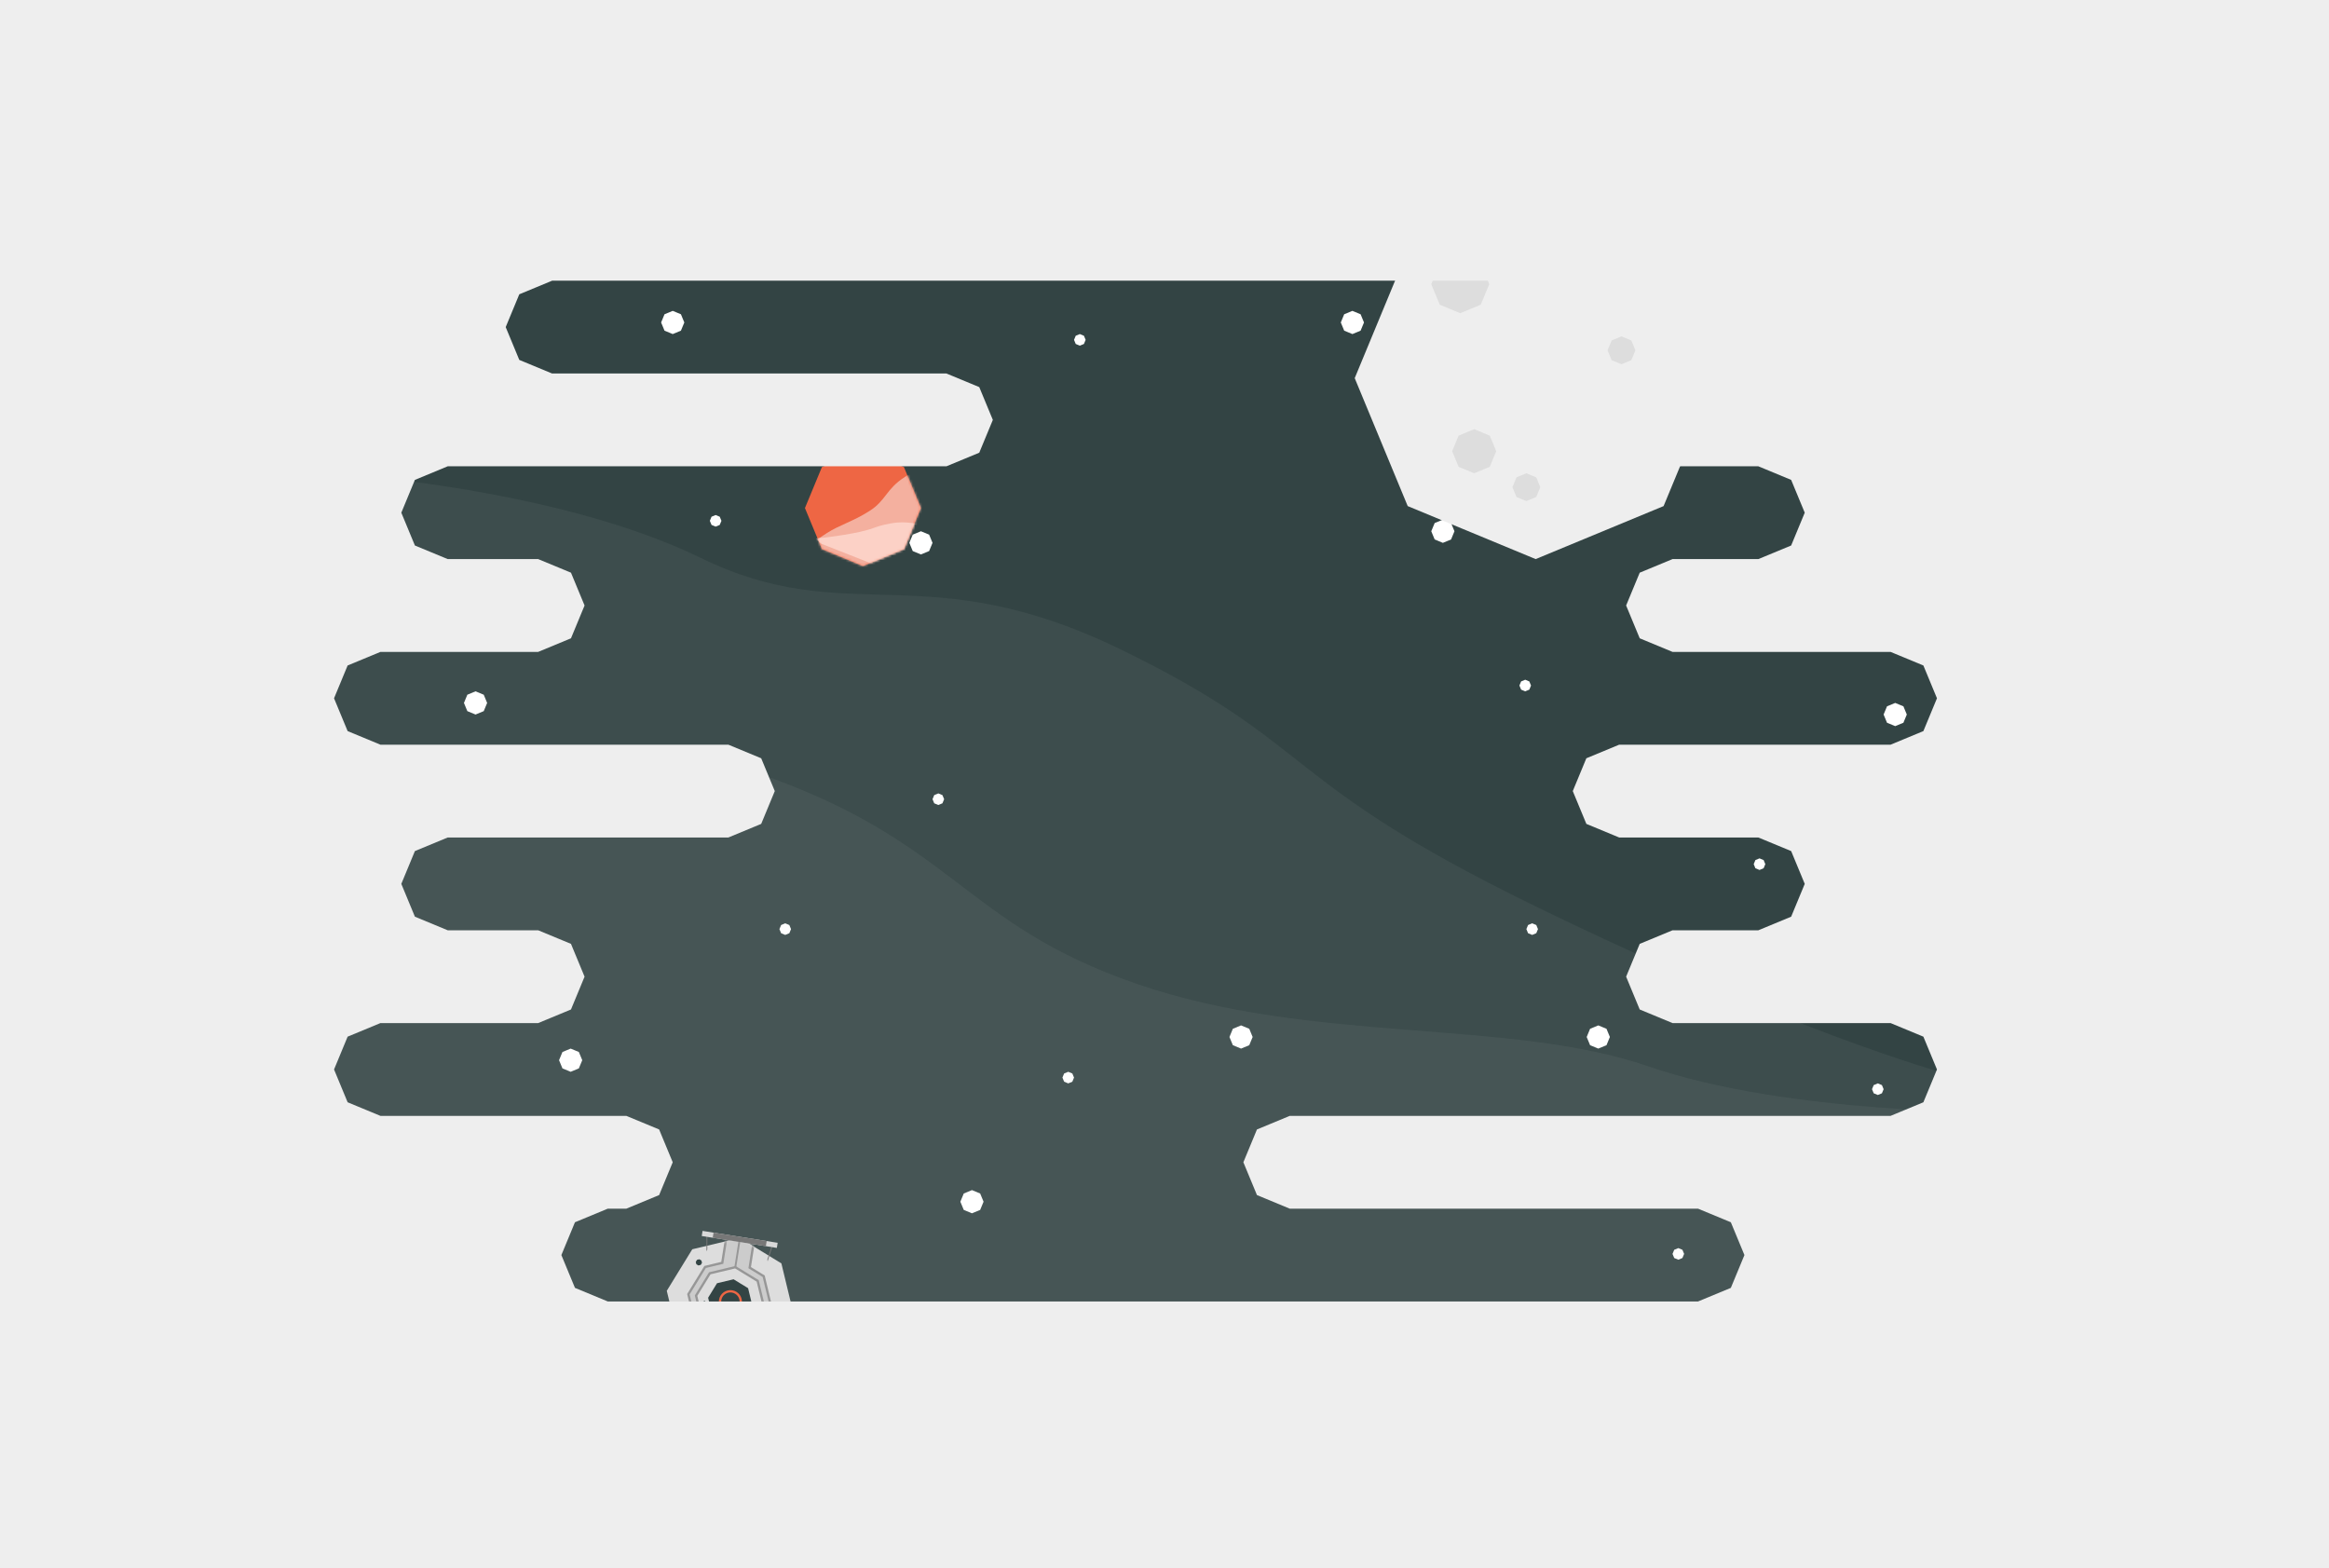 <?xml version="1.0" encoding="UTF-8" standalone="no"?>
<svg width="1004px" height="676px" viewBox="0 0 1004 676" version="1.1" xmlns="http://www.w3.org/2000/svg" xmlns:xlink="http://www.w3.org/1999/xlink" xmlns:sketch="http://www.bohemiancoding.com/sketch/ns">
    <rect x="0" y="0" width="1004" height="676" fill="#333333" stroke="none"/>
    <!-- Generator: Sketch 3.3.3 (12081) - http://www.bohemiancoding.com/sketch -->
    <title>404</title>
    <desc>Created with Sketch.</desc>
    <defs>
        <polygon id="path-1" points="25 0 42.678 7.322 50 25 42.678 42.678 25 50 7.322 42.678 0 25 7.322 7.322 "></polygon>
        <polygon id="path-3" points="27.502 0 46.949 8.038 55.005 27.443 46.949 46.848 27.502 54.885 8.055 46.848 0 27.443 8.055 8.038 "></polygon>
    </defs>
    <g id="Page-1" stroke="none" stroke-width="1" fill="none" fill-rule="evenodd" sketch:type="MSPage">
        <g id="Desktop-HD-Copy-5" sketch:type="MSArtboardGroup" transform="translate(-218, -131)">
            <g id="404" sketch:type="MSLayerGroup" transform="translate(218, 131)">
                <g id="space">
                    <g id="background" transform="translate(48, 32)" sketch:type="MSShapeGroup">
                        <rect id="Rectangle-42" fill="#334444" x="0" y="0" width="891" height="598"></rect>
                        <path d="M92.945,536.262 L92.215,171.809 C92.215,171.809 190.143,177.284 254.173,208.519 C318.2,239.747 350.541,206.676 435.631,248.177 C520.721,289.679 502.173,304.149 613.422,358.414 C724.671,412.679 789.038,430.236 789.038,430.236 L808.578,536.977 L92.945,536.262 L92.945,536.262 Z" id="Shape-Copy" fill-opacity="0.05" fill="#FFFFFF"></path>
                        <path d="M93.816,616.293 L92.802,307.557 C92.802,307.557 192.031,271.455 278.001,301.057 C363.97,330.659 366.347,366.051 442.105,392.136 C517.863,418.222 602.132,406.846 662.625,427.68 C723.118,448.514 815.859,447.492 815.859,447.492 L696.105,608.096 L382.511,627.275 L93.816,616.293 L93.816,616.293 Z" id="Shape" fill-opacity="0.05" fill="#FFFFFF"></path>
                    </g>
                    <g id="stars" transform="translate(200, 134)" fill="#FFFFFF" sketch:type="MSShapeGroup">
                        <polygon id="star" points="90 0 93.536 1.464 95 5 93.536 8.536 90 10 86.464 8.536 85 5 86.464 1.464 "></polygon>
                        <polygon id="star-copy" points="197 95 200.536 96.464 202 100 200.536 103.536 197 105 193.464 103.536 192 100 193.464 96.464 "></polygon>
                        <polygon id="star-copy-2" points="383 0 386.536 1.464 388 5 386.536 8.536 383 10 379.464 8.536 378 5 379.464 1.464 "></polygon>
                        <polygon id="star-copy-3" points="617 169 620.536 170.464 622 174 620.536 177.536 617 179 613.464 177.536 612 174 613.464 170.464 "></polygon>
                        <polygon id="star-copy-4" points="489 308 492.536 309.464 494 313 492.536 316.536 489 318 485.464 316.536 484 313 485.464 309.464 "></polygon>
                        <polygon id="star-copy-5" points="335 308 338.536 309.464 340 313 338.536 316.536 335 318 331.464 316.536 330 313 331.464 309.464 "></polygon>
                        <polygon id="star-copy-6" points="219 379 222.536 380.464 224 384 222.536 387.536 219 389 215.464 387.536 214 384 215.464 380.464 "></polygon>
                        <polygon id="star-copy-7" points="46 318 49.536 319.464 51 323 49.536 326.536 46 328 42.464 326.536 41 323 42.464 319.464 "></polygon>
                        <polygon id="star-copy-9" points="422 90 425.536 91.464 427 95 425.536 98.536 422 100 418.464 98.536 417 95 418.464 91.464 "></polygon>
                        <polygon id="star-copy-8" points="5 164 8.536 165.464 10 169 8.536 172.536 5 174 1.464 172.536 0 169 1.464 165.464 "></polygon>
                        <polygon id="star-small" points="265.5 10 267.268 10.732 268 12.5 267.268 14.268 265.5 15 263.732 14.268 263 12.5 263.732 10.732 "></polygon>
                        <polygon id="star-small-copy" points="481.5 5 483.268 5.732 484 7.5 483.268 9.268 481.5 10 479.732 9.268 479 7.5 479.732 5.732 "></polygon>
                        <polygon id="star-small-copy-2" points="457.5 159 459.268 159.732 460 161.5 459.268 163.268 457.5 164 455.732 163.268 455 161.5 455.732 159.732 "></polygon>
                        <polygon id="star-small-copy-3" points="260.5 328 262.268 328.732 263 330.5 262.268 332.268 260.5 333 258.732 332.268 258 330.5 258.732 328.732 "></polygon>
                        <polygon id="star-small-copy-4" points="204.5 208 206.268 208.732 207 210.5 206.268 212.268 204.5 213 202.732 212.268 202 210.5 202.732 208.732 "></polygon>
                        <polygon id="star-small-copy-10" points="108.5 88 110.268 88.732 111 90.5 110.268 92.268 108.5 93 106.732 92.268 106 90.5 106.732 88.732 "></polygon>
                        <polygon id="star-small-copy-11" points="138.5 264 140.268 264.732 141 266.5 140.268 268.268 138.5 269 136.732 268.268 136 266.5 136.732 264.732 "></polygon>
                        <polygon id="star-small-copy-5" points="523.5 404 525.268 404.732 526 406.5 525.268 408.268 523.5 409 521.732 408.268 521 406.5 521.732 404.732 "></polygon>
                        <polygon id="star-small-copy-6" points="609.5 333 611.268 333.732 612 335.5 611.268 337.268 609.5 338 607.732 337.268 607 335.5 607.732 333.732 "></polygon>
                        <polygon id="star-small-copy-7" points="460.5 264 462.268 264.732 463 266.5 462.268 268.268 460.5 269 458.732 268.268 458 266.5 458.732 264.732 "></polygon>
                        <polygon id="star-small-copy-8" points="558.5 236 560.268 236.732 561 238.5 560.268 240.268 558.5 241 556.732 240.268 556 238.5 556.732 236.732 "></polygon>
                        <polygon id="star-small-copy-9" points="592.5 78 594.268 78.732 595 80.5 594.268 82.268 592.5 83 590.732 82.268 590 80.5 590.732 78.732 "></polygon>
                    </g>
                    <g id="moon" transform="translate(584, 85)" sketch:type="MSShapeGroup">
                        <polygon id="iris" fill="#EEEEEE" points="78 0 133.154 22.846 156 78 133.154 133.154 78 156 22.846 133.154 0 78 22.846 22.846 "></polygon>
                        <polygon id="iris-copy" fill="#DDDDDD" points="45.5 25 54.339 28.661 58 37.5 54.339 46.339 45.5 50 36.661 46.339 33 37.5 36.661 28.661 "></polygon>
                        <polygon id="iris-copy-2" fill="#DDDDDD" points="74 119 78.243 120.757 80 125 78.243 129.243 74 131 69.757 129.243 68 125 69.757 120.757 "></polygon>
                        <polygon id="iris-copy-4" fill="#DDDDDD" points="115 60 119.243 61.757 121 66 119.243 70.243 115 72 110.757 70.243 109 66 110.757 61.757 "></polygon>
                        <polygon id="iris-copy-3" fill="#DDDDDD" points="51.5 100 58.218 102.782 61 109.5 58.218 116.218 51.5 119 44.782 116.218 42 109.5 44.782 102.782 "></polygon>
                    </g>
                    <g id="sun" transform="translate(347, 194)">
                        <mask id="mask-2" sketch:name="Mask" fill="white">
                            <use xlink:href="#path-1"></use>
                        </mask>
                        <use id="Mask" fill="#EE6644" sketch:type="MSShapeGroup" xlink:href="#path-1"></use>
                        <path d="M53.464,70.93 L57.085,25.672 L56.559,9.107 C56.559,9.107 51.167,6.406 43.042,11.614 C34.916,16.823 35.048,21.627 27.887,26.217 C20.727,30.807 15.119,32.151 9.402,35.816 C3.684,39.482 -4.953,46.133 -4.953,46.133 L-4.562,68.553 L53.464,70.93 L53.464,70.93 Z" id="Shape-Copy-4" fill="#F4B09F" sketch:type="MSShapeGroup" mask="url(#mask-2)"></path>
                        <path d="M70.689,65.465 L63.59,29.99 C63.59,29.99 58.494,30.32 52.646,31.39 C46.798,32.46 44.636,30.219 36.865,31.64 C29.093,33.062 30.406,34.091 20.245,35.95 C10.085,37.809 4.43,38.096 4.43,38.096 L6.962,40.349 L70.689,65.465 L70.689,65.465 Z" id="Shape-Copy-5" fill="#FCD1C6" sketch:type="MSShapeGroup" mask="url(#mask-2)"></path>
                    </g>
                    <g id="portal" transform="translate(314.886, 561) rotate(9) translate(-314.886, -561) translate(286.886, 532.5)">
                        <g id="space-copy" transform="translate(0.173, 0.818)">
                            <mask id="mask-4" sketch:name="Mask" fill="white">
                                <use xlink:href="#path-3"></use>
                            </mask>
                            <use id="Mask" fill="#DDDDDD" sketch:type="MSShapeGroup" xlink:href="#path-3"></use>
                            <g id="details" mask="url(#mask-4)" sketch:type="MSShapeGroup">
                                <g transform="translate(9.079, -3.545)">
                                    <path d="M24.659,15.536 L24.659,0.354 L12.667,0.354 L12.667,15.338 L5.647,18.239 L0.355,30.988 L5.647,43.736 L12.667,46.638 L12.667,61.941 L24.659,61.941 L24.659,46.44 L31.199,43.736 L36.492,30.988 L31.199,18.239 L24.659,15.536 Z" id="Rectangle-1" stroke="#979797" stroke-width="1" fill="#CCCCCC" fill-rule="evenodd"></path>
                                    <rect id="Rectangle-25" stroke="none" fill="#979797" fill-rule="evenodd" x="18.103" y="1.79" width="0.799" height="60.151"></rect>
                                    <polygon id="Polygon-1-Copy-3" stroke="#979797" stroke-width="1" fill="#DDDDDD" fill-rule="evenodd" points="18.503 16.309 28.962 20.632 33.294 31.068 28.962 41.503 18.503 45.826 8.045 41.503 3.713 31.068 8.045 20.632 "></polygon>
                                    <polygon id="Polygon-1-Copy" stroke="none" fill="#334444" fill-rule="evenodd" points="18.583 21.574 25.367 24.378 28.177 31.147 25.367 37.917 18.583 40.72 11.799 37.917 8.989 31.147 11.799 24.378 "></polygon>
                                    <polygon id="Polygon-1-Copy-4" stroke="none" fill="#334444" fill-rule="evenodd" points="2.673 15.352 3.634 15.749 4.032 16.708 3.634 17.667 2.673 18.064 1.712 17.667 1.314 16.708 1.712 15.749 "></polygon>
                                    <polygon id="Polygon-1-Copy-5" stroke="none" fill="#334444" fill-rule="evenodd" points="8.35 34.498 8.689 34.638 8.829 34.977 8.689 35.315 8.35 35.455 8.01 35.315 7.87 34.977 8.01 34.638 "></polygon>
                                    <polygon id="Polygon-1-Copy-6" stroke="none" fill="#334444" fill-rule="evenodd" points="9.149 36.093 9.488 36.234 9.629 36.572 9.488 36.911 9.149 37.051 8.81 36.911 8.669 36.572 8.81 36.234 "></polygon>
                                    <ellipse id="Oval-1" stroke="#EE6644" stroke-width="1" fill="none" cx="18.743" cy="31.307" rx="4.477" ry="4.467"></ellipse>
                                    <polygon id="Polygon-1-Copy-7" stroke="none" fill="#334444" fill-rule="evenodd" points="7.71 32.743 8.049 32.883 8.19 33.222 8.049 33.56 7.71 33.7 7.371 33.56 7.23 33.222 7.371 32.883 "></polygon>
                                </g>
                            </g>
                        </g>
                        <g id="handel" transform="translate(11.205, 0.339)" sketch:type="MSShapeGroup">
                            <path d="M2.163,1.839 L2.417,1.041 L3.442,7.617 L3.189,8.414 L2.163,1.839 L2.163,1.839 Z" id="Rectangle-28" fill="#777777"></path>
                            <path d="M29.665,7.776 L29.919,8.573 L30.945,1.998 L30.691,1.201 L29.665,7.776 L29.665,7.776 Z" id="Rectangle-28-Copy" fill="#777777"></path>
                            <rect id="Rectangle-26" fill="#D8D8D8" transform="translate(16.549, 1.117) scale(1, -1) translate(-16.549, -1.117) " x="0.16" y="0" width="32.779" height="2.234"></rect>
                            <rect id="Rectangle-26-Copy" fill="#777777" transform="translate(16.549, 1.117) scale(1, -1) translate(-16.549, -1.117) " x="4.957" y="0" width="23.185" height="2.234"></rect>
                        </g>
                        <g id="handel-copy" transform="translate(27.755, 52.512) scale(1, -1) translate(-27.755, -52.512) translate(11.205, 48.364)" sketch:type="MSShapeGroup">
                            <path d="M2.163,1.839 L2.417,1.041 L3.442,7.617 L3.189,8.414 L2.163,1.839 L2.163,1.839 Z" id="Rectangle-28" fill="#777777"></path>
                            <path d="M29.665,7.776 L29.919,8.573 L30.945,1.998 L30.691,1.201 L29.665,7.776 L29.665,7.776 Z" id="Rectangle-28-Copy" fill="#777777"></path>
                            <rect id="Rectangle-26" fill="#D8D8D8" transform="translate(16.549, 1.117) scale(1, -1) translate(-16.549, -1.117) " x="0.16" y="0" width="32.779" height="2.234"></rect>
                            <rect id="Rectangle-26-Copy" fill="#777777" transform="translate(16.549, 1.117) scale(1, -1) translate(-16.549, -1.117) " x="4.957" y="0" width="23.185" height="2.234"></rect>
                        </g>
                    </g>
                    <path d="M0,0 L1004,0 L1004,676 L0,676 L0,0 Z M732,521 L746.142,526.858 L752,541 L746.142,555.142 L732,561 L262,561 L247.858,555.142 L242,541 L247.858,526.858 L262,521 L270,521 L284.142,515.142 L290,501 L284.142,486.858 L270,481 L164,481 L149.858,475.142 L144,461 L149.858,446.858 L164,441 L232,441 L246.142,435.142 L252,421 L246.142,406.858 L232,401 L193,401 L178.858,395.142 L173,381 L178.858,366.858 L193,361 L314,361 L328.142,355.142 L334,341 L328.142,326.858 L314,321 L164,321 L149.858,315.142 L144,301 L149.858,286.858 L164,281 L232,281 L246.142,275.142 L252,261 L246.142,246.858 L232,241 L193,241 L178.858,235.142 L173,221 L178.858,206.858 L193,201 L408,201 L422.142,195.142 L428,181 L422.142,166.858 L408,161 L238,161 L223.858,155.142 L218,141 L223.858,126.858 L238,121 L698,121 L712.142,126.858 L718,141 L712.142,155.142 L698,161 L683,161 L668.858,166.858 L663,181 L668.858,195.142 L683,201 L758,201 L772.142,206.858 L778,221 L772.142,235.142 L758,241 L721,241 L706.858,246.858 L701,261 L706.858,275.142 L721,281 L815,281 L829.142,286.858 L835,301 L829.142,315.142 L815,321 L698,321 L683.858,326.858 L678,341 L683.858,355.142 L698,361 L758,361 L772.142,366.858 L778,381 L772.142,395.142 L758,401 L721,401 L706.858,406.858 L701,421 L706.858,435.142 L721,441 L815,441 L829.142,446.858 L835,461 L829.142,475.142 L815,481 L556,481 L541.858,486.858 L536,501 L541.858,515.142 L556,521 L732,521 Z" id="view" fill="#EEEEEE" sketch:type="MSShapeGroup"></path>
                </g>
            </g>
        </g>
    </g>
</svg>